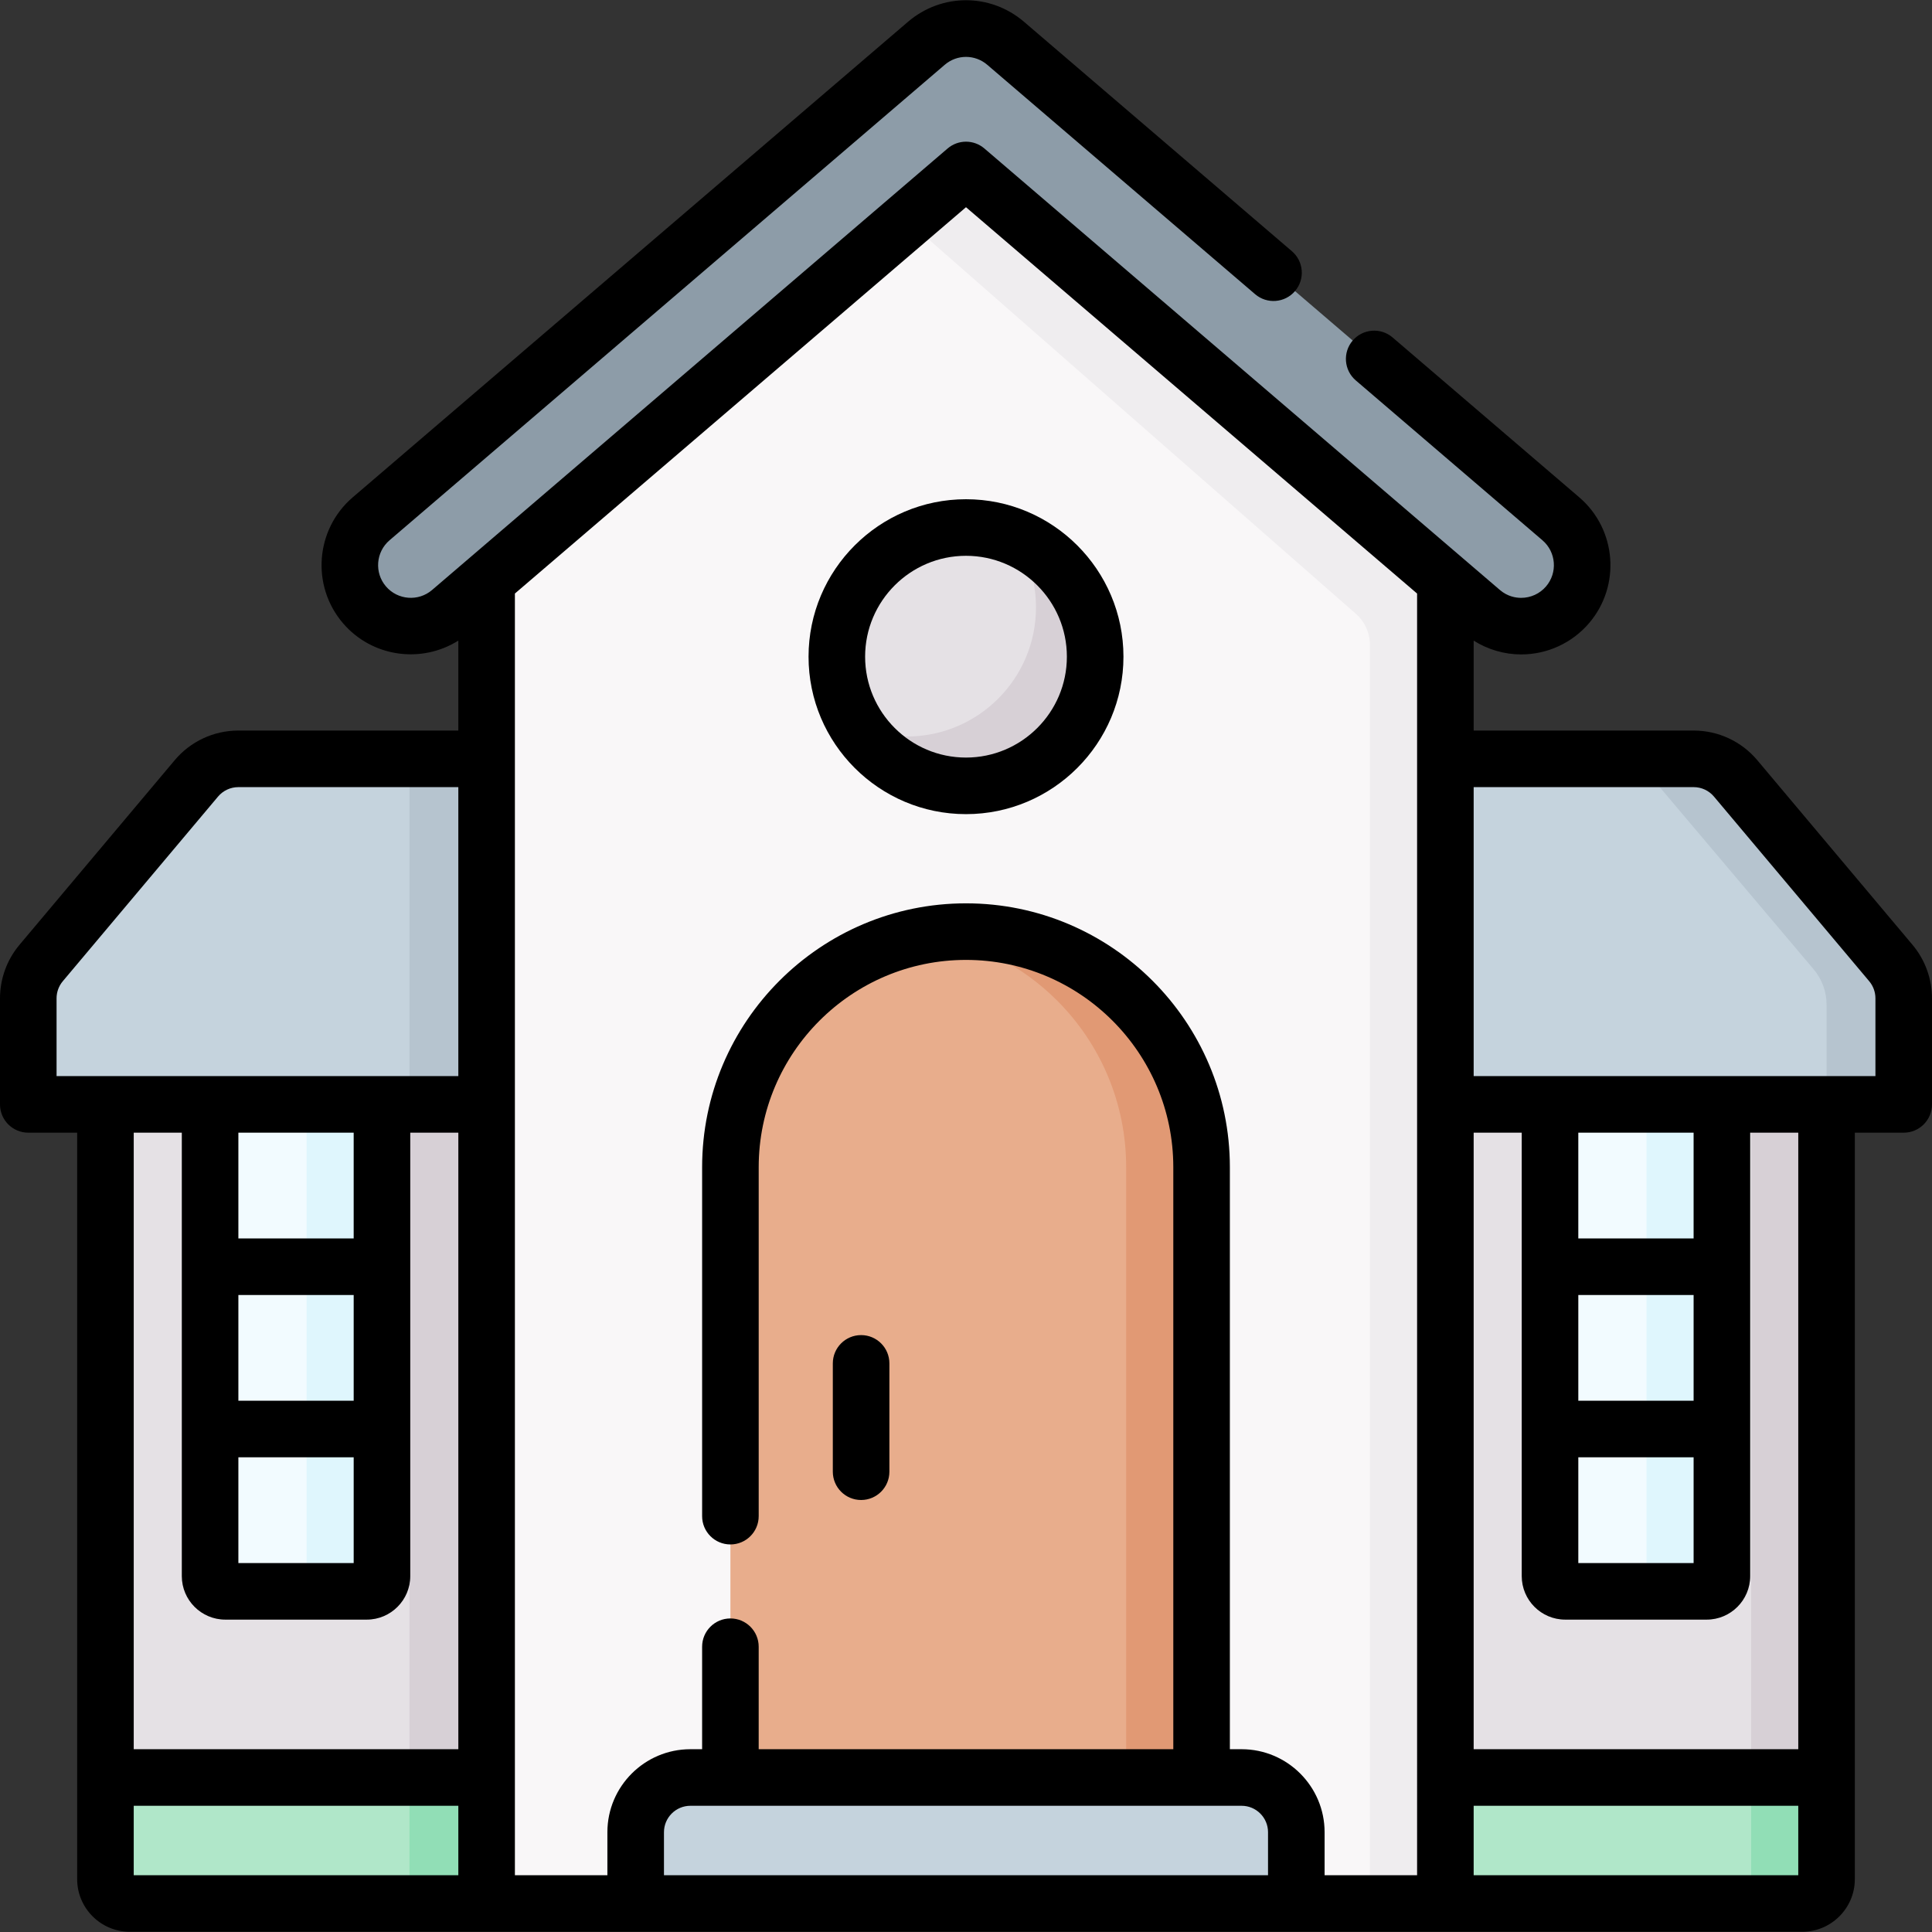 <svg id="Capa_1" enable-background="new 0 0 512 512" height="512" viewBox="0 0 512 512" width="512" xmlns="http://www.w3.org/2000/svg"><rect x="0" y="0" width="512" height="512" fill="#333333" stroke="none"/><g><g><path d="m128.959 504.442h-94.56c-3.564 0-6.454-2.89-6.454-6.454v-205.311h101.014z" fill="#e5e1e5"/></g><g><path d="m108.514 292.678h20.448v211.759h-20.448z" fill="#d7d0d6"/></g><g><path d="m477.601 504.442h-94.56v-211.765h101.014v205.311c0 3.565-2.889 6.454-6.454 6.454z" fill="#e5e1e5"/></g><g><path d="m484.06 292.678v205.313c0 3.558-2.898 6.446-6.456 6.446h-19.989c3.558 0 6.456-2.888 6.456-6.446v-205.313z" fill="#d7d0d6"/></g><g><path d="m128.959 201.1h-65.786c-4.296 0-8.373 1.899-11.138 5.187l-41.126 48.916c-2.205 2.622-3.413 5.938-3.413 9.364v28.109h121.464v-91.576z" fill="#c5d3dd"/></g><g><path d="m108.514 201.101h20.448v91.578h-20.448z" fill="#b6c4cf"/></g><g><path d="m383.041 201.1h65.786c4.296 0 8.373 1.899 11.138 5.187l41.126 48.916c2.205 2.622 3.413 5.938 3.413 9.364v28.109h-121.463z" fill="#c5d3dd"/></g><g><path d="m504.508 264.564v28.114h-20.448v-26.425c0-3.428-1.209-6.746-3.418-9.365l-42.756-50.601c-2.768-3.288-6.846-5.187-11.134-5.187h22.077c4.298 0 8.375 1.899 11.134 5.187l41.127 48.913c2.209 2.628 3.418 5.946 3.418 9.364z" fill="#b6c4cf"/></g><g><path d="m256 17.132-127.041 111.342v375.968h254.082v-375.968z" fill="#f9f7f8"/></g><g><path d="m383.038 128.472v375.966h-19.989v-333.496c0-3.185-1.374-6.215-3.769-8.315l-134.642-118.007 31.362-27.484z" fill="#efedef"/></g><g><path d="m477.601 504.442h-94.56v-33.387h101.014v26.933c0 3.565-2.889 6.454-6.454 6.454z" fill="#b0e7c9"/></g><g><path d="m484.06 471.057v26.935c0 3.558-2.898 6.446-6.456 6.446h-19.989c3.558 0 6.456-2.888 6.456-6.446v-26.935z" fill="#91deb6"/></g><g><path d="m128.959 504.442h-94.56c-3.564 0-6.454-2.89-6.454-6.454v-26.933h101.014z" fill="#b0e7c9"/></g><g><path d="m108.514 471.057h20.448v33.381h-20.448z" fill="#91deb6"/></g><g><circle cx="256" cy="174.028" fill="#e5e1e5" r="34.23"/></g><g><path d="m290.23 174.026c0 18.909-15.321 34.23-34.23 34.23-12.063 0-22.667-6.236-28.764-15.661 4.028 1.669 8.445 2.589 13.083 2.589 18.899 0 34.23-15.321 34.23-34.23 0-6.846-2.009-13.223-5.477-18.569 12.423 5.136 21.158 17.369 21.158 31.641z" fill="#d7d0d6"/></g><g><path d="m318.434 471.055h-124.868v-161.732c0-34.481 27.953-62.434 62.434-62.434 34.481 0 62.434 27.953 62.434 62.434z" fill="#e8ad8c"/></g><g><path d="m318.434 309.319v161.738h-19.989v-161.738c0-17.24-6.986-32.851-18.29-44.145-9.065-9.075-20.908-15.361-34.151-17.49 3.248-.53 6.596-.8 9.994-.8 17.24 0 32.851 6.986 44.145 18.29 11.305 11.294 18.291 26.905 18.291 44.145z" fill="#e19974"/></g><g><path d="m343.537 504.442h-175.074v-18.887c0-8.008 6.492-14.5 14.5-14.5h146.074c8.008 0 14.5 6.492 14.5 14.5z" fill="#c5d3dd"/></g><g><g><path d="m55.678 292.677v125.01c0 2.226 1.805 4.031 4.031 4.031h37.487c2.226 0 4.031-1.805 4.031-4.031v-125.01z" fill="#f2fbff"/></g><g><path d="m101.228 292.678v125.009c0 2.229-1.809 4.028-4.038 4.028h-19.968c2.229 0 4.028-1.799 4.028-4.028v-125.009z" fill="#dff6fd"/></g></g><g><g><path d="m410.773 292.677v125.01c0 2.226 1.805 4.031 4.031 4.031h37.487c2.226 0 4.031-1.805 4.031-4.031v-125.01z" fill="#f2fbff"/></g><g><path d="m456.323 292.678v125.009c0 2.229-1.809 4.028-4.038 4.028h-19.969c2.229 0 4.028-1.799 4.028-4.028v-125.009z" fill="#dff6fd"/></g></g><g><g><path d="m403.126 165.934c-3.721 0-7.46-1.277-10.508-3.887l-136.618-117.002-136.618 117.002c-6.782 5.807-16.987 5.017-22.794-1.764s-5.018-16.986 1.763-22.793l147.134-126.006c6.052-5.183 14.979-5.183 21.03 0l147.133 126.006c6.781 5.808 7.57 16.012 1.764 22.793-3.198 3.734-7.729 5.651-12.286 5.651z" fill="#8d9ca8"/></g></g><g><path d="m214.274 174.028c0 23.008 18.718 41.726 41.726 41.726s41.726-18.718 41.726-41.726-18.719-41.726-41.726-41.726-41.726 18.719-41.726 41.726zm68.46 0c0 14.741-11.993 26.734-26.734 26.734s-26.734-11.993-26.734-26.734c0-14.742 11.993-26.735 26.734-26.735 14.741.001 26.734 11.994 26.734 26.735z"/><path d="m228.202 397.515c4.14 0 7.496-3.356 7.496-7.496v-28.708c0-4.14-3.356-7.496-7.496-7.496s-7.496 3.356-7.496 7.496v28.708c.001 4.14 3.357 7.496 7.496 7.496z"/><path d="m506.829 250.38-41.125-48.915c-4.199-4.995-10.35-7.86-16.876-7.86h-58.291v-23.832c3.755 2.364 8.112 3.657 12.589 3.657 6.925 0 13.479-3.015 17.979-8.271 8.485-9.909 7.327-24.875-2.582-33.362l-49.472-42.368c-3.144-2.694-7.877-2.326-10.569.817-2.693 3.144-2.327 7.876.817 10.569l49.471 42.368c3.631 3.11 4.056 8.594.946 12.225-1.649 1.926-4.052 3.03-6.592 3.03-1.459 0-3.62-.362-5.632-2.085l-136.616-117.001c-2.806-2.404-6.945-2.404-9.751 0l-136.618 117.001c-3.631 3.11-9.115 2.685-12.225-.946-3.109-3.631-2.685-9.114.946-12.224l147.133-126.006c3.268-2.799 8.011-2.799 11.279 0l70.98 60.788c3.144 2.693 7.876 2.327 10.569-.817s2.327-7.876-.817-10.569l-70.98-60.788c-8.919-7.64-21.864-7.639-30.783 0l-147.133 126.006c-9.909 8.487-11.066 23.453-2.581 33.361 7.724 9.019 20.805 10.761 30.568 4.606v23.84h-58.29c-6.526 0-12.677 2.865-16.876 7.859l-41.126 48.917c-3.335 3.967-5.171 9.006-5.171 14.188v28.109c0 4.14 3.356 7.496 7.496 7.496h12.953v197.815c0 7.692 6.258 13.95 13.95 13.95h443.202c7.692 0 13.95-6.258 13.95-13.95v-197.815h12.953c4.14 0 7.496-3.356 7.496-7.496v-28.109c0-5.182-1.836-10.221-5.171-14.188zm-385.366 246.567h-86.023v-18.396h86.023zm0-33.388h-86.023v-163.386h12.742v117.515c0 6.356 5.171 11.527 11.527 11.527h37.487c6.356 0 11.527-5.171 11.527-11.527v-117.515h12.741v163.386zm-27.732-120.372v28.022h-30.558v-28.022zm-30.558-14.992v-28.023h30.557v28.023zm30.558 58.005v28.023h-30.558v-28.023zm27.732-101.019h-106.472v-20.613c0-1.659.588-3.272 1.655-4.54l41.126-48.916c1.344-1.599 3.312-2.515 5.4-2.515h58.29v76.584zm214.578 211.766h-160.082v-11.392c0-3.862 3.142-7.004 7.004-7.004h146.074c3.862 0 7.004 3.142 7.004 7.004zm39.504 0h-24.512v-11.392c0-12.128-9.867-21.996-21.996-21.996h-3.108v-154.237c0-38.559-31.37-69.929-69.929-69.929s-69.929 31.37-69.929 69.929v92.476c0 4.14 3.356 7.496 7.496 7.496s7.496-3.356 7.496-7.496v-92.476c0-30.293 24.645-54.938 54.938-54.938s54.938 24.645 54.938 54.938v154.237h-109.877v-27.158c0-4.14-3.356-7.496-7.496-7.496s-7.496 3.356-7.496 7.496v27.158h-3.108c-12.128 0-21.996 9.867-21.996 21.996v11.392h-24.512v-339.653l119.546-102.38 119.545 102.38zm101.015 0h-86.023v-18.396h86.023zm0-33.388h-86.023v-163.386h12.74v117.515c0 6.356 5.171 11.527 11.527 11.527h37.487c6.356 0 11.527-5.171 11.527-11.527v-117.515h12.743v163.386zm-27.734-120.372v28.022h-30.557v-28.022zm-30.558-14.992v-28.023h30.557v28.023zm30.558 58.005v28.023h-30.557v-28.023zm48.183-101.019h-106.472v-76.585h58.291c2.089 0 4.057.916 5.401 2.516l41.126 48.915c1.067 1.269 1.655 2.882 1.655 4.541v20.613z"/></g></g></svg>